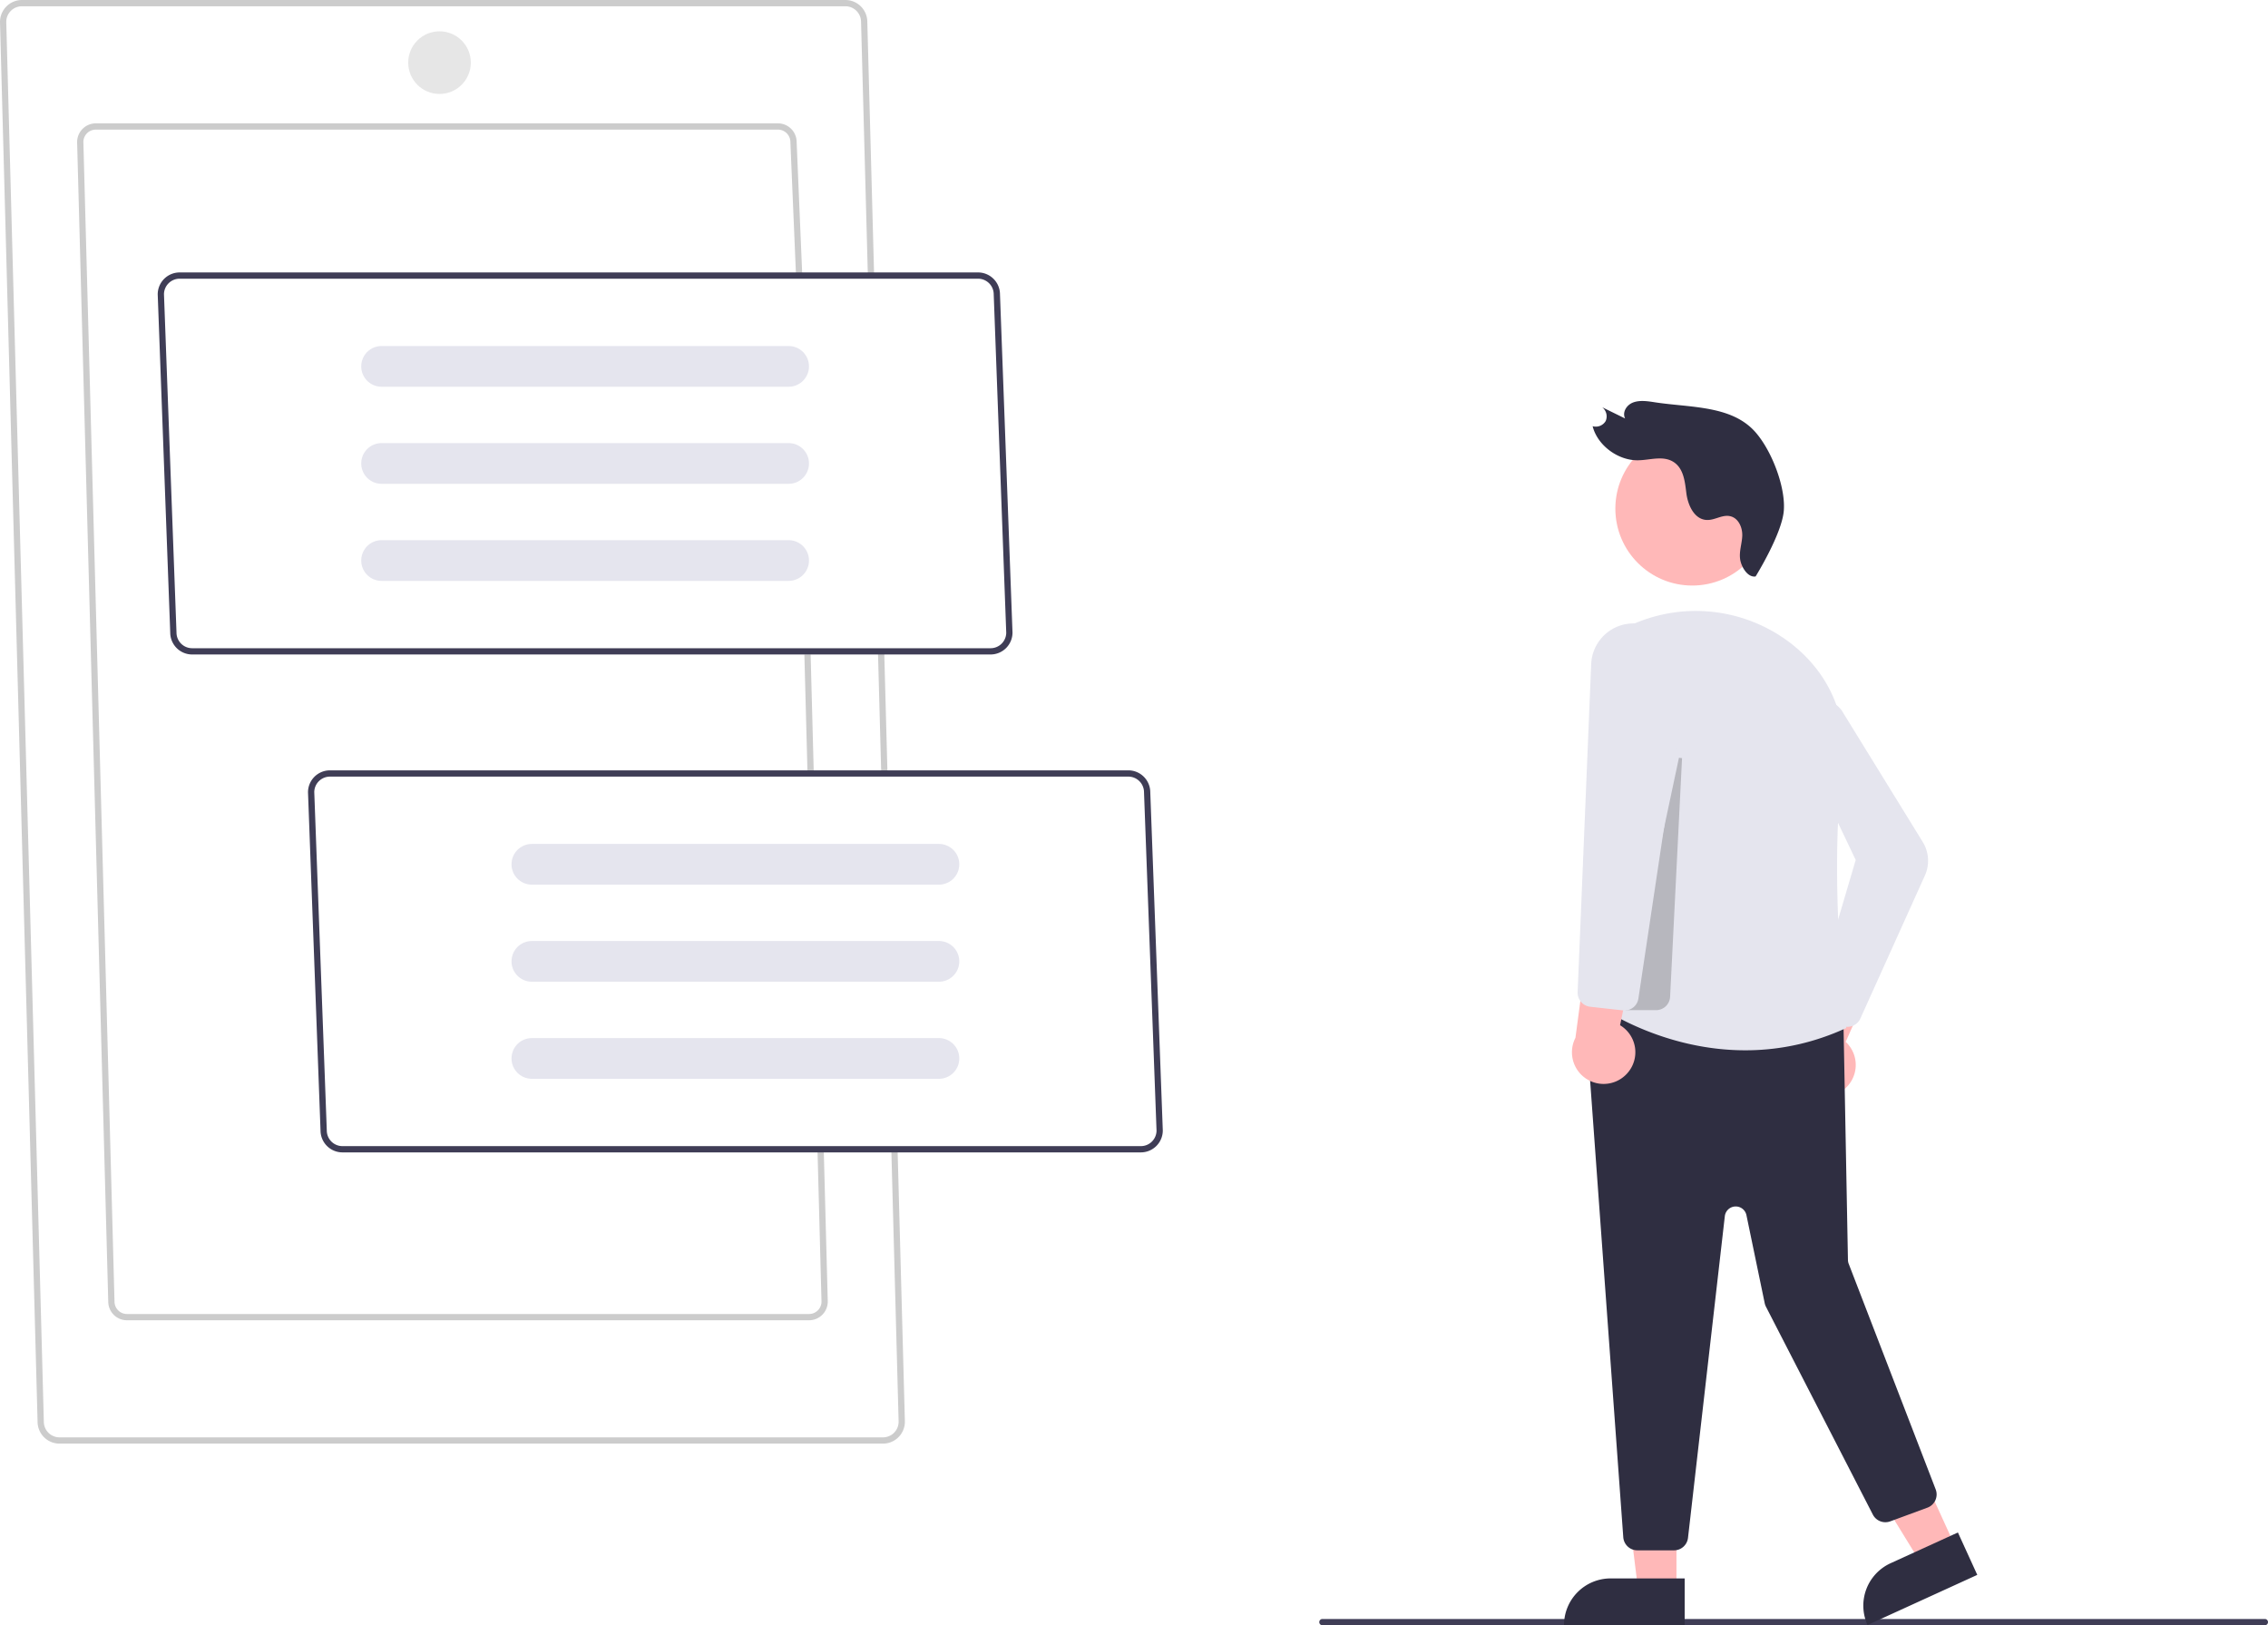 <svg id="f289da69-e568-4792-9b3f-1219e3d998d1" data-name="Layer 1" xmlns="http://www.w3.org/2000/svg" width="724.346" height="519" viewBox="0 0 724.346 519"><path d="M961.173,709.5h-301a1,1,0,0,1,0-2h301a1,1,0,0,1,0,2Z" transform="translate(-237.827 -190.5)" fill="#3f3d56"/><polygon points="535.418 507.548 523.159 507.548 517.326 460.26 535.421 460.261 535.418 507.548" fill="#ffb8b8"/><path d="M514.401,504.045h23.644a0,0,0,0,1,0,0v14.887a0,0,0,0,1,0,0H499.515a0,0,0,0,1,0,0v0A14.887,14.887,0,0,1,514.401,504.045Z" fill="#2f2e41"/><polygon points="624.374 493.661 613.222 498.754 588.269 458.165 604.727 450.648 624.374 493.661" fill="#ffb8b8"/><path d="M844.325,687.215H867.969a0,0,0,0,1,0,0v14.887a0,0,0,0,1,0,0H829.438a0,0,0,0,1,0,0v0A14.887,14.887,0,0,1,844.325,687.215Z" transform="translate(-449.718 224.896) rotate(-24.549)" fill="#2f2e41"/><path d="M826.498,538.605a10.056,10.056,0,0,0,.801-15.399l14.412-32.7-18.309,3.103-10.879,30.577A10.11,10.11,0,0,0,826.498,538.605Z" transform="translate(-237.827 -190.5)" fill="#ffb8b8"/><path d="M772.464,685.579H760.752a4.517,4.517,0,0,1-4.488-4.174L743.877,510.847a4.5,4.5,0,0,1,4.925-4.805l73.735,7.193a4.501,4.501,0,0,1,4.062,4.394l1.419,75.235a3.492,3.492,0,0,0,.234,1.193l27.785,72.053a4.499,4.499,0,0,1-2.643,5.841l-11.868,4.373a4.501,4.501,0,0,1-5.557-2.164L801.836,607.791a4.475,4.475,0,0,1-.404-1.143L795.601,578.555a3.5,3.5,0,0,0-6.904.312l-11.762,102.724A4.499,4.499,0,0,1,772.464,685.579Z" transform="translate(-237.827 -190.5)" fill="#2f2e41"/><circle cx="540.469" cy="162.426" r="24.561" fill="#ffb8b8"/><path d="M748.551,511.832c3.144,2.169,38.567,25.512,78.942,6.945-.523-4.509-5.562-49.779-1.161-83.152,2.088-15.834-4.218-30.503-17.299-40.246a49.733,49.733,0,0,0-50.02-5.401h-0q-.994.445-2.002.927Z" transform="translate(-237.827 -190.5)" fill="#e5e5ee"/><path d="M827.876,518.406a4.486,4.486,0,0,1-3.312-1.46l-5.373-5.861a4.523,4.523,0,0,1-.998-4.315l12.305-41.647L811.776,425.805a8.333,8.333,0,0,1-.57-5.546,8.309,8.309,0,0,1,15.387-1.966l25.309,41.067a11.451,11.451,0,0,1,.69,10.73l-20.61,45.665a4.489,4.489,0,0,1-3.39,2.592A4.567,4.567,0,0,1,827.876,518.406Z" transform="translate(-237.827 -190.5)" fill="#e5e5ee"/><path d="M766.727,513.079h-9.812l17.128-80.604.988.129L771.221,508.805A4.497,4.497,0,0,1,766.727,513.079Z" transform="translate(-237.827 -190.5)" opacity="0.2"/><path d="M757.648,533.119a10.056,10.056,0,0,0-2.413-15.229l7.308-34.98-17.265,6.837-4.293,32.169A10.11,10.11,0,0,0,757.648,533.119Z" transform="translate(-237.827 -190.5)" fill="#ffb8b8"/><path d="M756.658,513.18a4.693,4.693,0,0,1-.508-.028l-10.465-1.163a4.515,4.515,0,0,1-3.999-4.658l4.33-104.782a13.528,13.528,0,0,1,26.735-2.315l2.789,12.83-.014.091L761.098,509.346A4.485,4.485,0,0,1,756.658,513.18Z" transform="translate(-237.827 -190.5)" fill="#e5e5ee"/><path d="M798.532,374.579c-2.547.437-4.643-3.108-4.96-5.602s.592-4.881.691-7.358-1.069-5.488-3.642-6.223c-2.697-.77-5.198,1.394-7.959,1.133-3.848-.363-5.78-4.866-6.246-8.509s-.832-7.957-4.165-10.034c-3.322-2.071-7.432-.564-11.249-.5-6.452.109-13.019-4.811-14.527-10.882a3.66,3.66,0,0,0,4.175-1.672,3.704,3.704,0,0,0-1.114-4.378l7.313,3.581c-.999-2.034.51-4.351,2.588-5.121s4.495-.424,6.788-.068c11.45,1.779,24.713.902,32.308,9.633,5.261,6.047,9.591,17.554,9,25S798.532,374.579,798.532,374.579Z" transform="translate(-237.827 -190.5)" fill="#2f2e41"/><path d="M519.827,651.5h-263a7.008,7.008,0,0,1-7-7L237.827,197.527A7.013,7.013,0,0,1,244.827,190.5h263a7.008,7.008,0,0,1,7,7l2.174,80.973-1.999.054-2.175-81A5.012,5.012,0,0,0,507.827,192.5h-263a5.006,5.006,0,0,0-5,5L251.826,644.473A5.012,5.012,0,0,0,256.827,649.5h263a5.006,5.006,0,0,0,5-5l-2.335-86.973,1.999-.054,2.336,87A7.013,7.013,0,0,1,519.827,651.5Z" transform="translate(-237.827 -190.5)" fill="#ccc"/><rect x="518.738" y="398.493" width="2" height="38.4" transform="translate(-248.849 -176.402) rotate(-1.538)" fill="#ccc"/><path d="M496.226,612.109H278.367a5.977,5.977,0,0,1-5.97-5.97L262.457,235.888a5.982,5.982,0,0,1,5.97-5.997H486.286a5.977,5.977,0,0,1,5.97,5.97l1.8,42.597-1.998.084-1.801-42.639a3.985,3.985,0,0,0-3.971-4.012H268.427a3.975,3.975,0,0,0-3.97,3.97l9.94,370.251a3.981,3.981,0,0,0,3.971,3.997H496.226a3.975,3.975,0,0,0,3.97-3.97l-1.287-48.613,1.999-.053,1.288,48.639A5.982,5.982,0,0,1,496.226,612.109Z" transform="translate(-237.827 -190.5)" fill="#ccc"/><rect x="495.229" y="399.493" width="2" height="38.013" transform="translate(-248.727 -177.223) rotate(-1.516)" fill="#ccc"/><path d="M554.197,399.5h-255a7.008,7.008,0,0,1-7-6.942L288.197,284.5a7.008,7.008,0,0,1,7-7h255a7.008,7.008,0,0,1,7,6.942L561.197,392.5A7.008,7.008,0,0,1,554.197,399.5ZM290.197,284.447,294.197,392.5a5.006,5.006,0,0,0,5,5h255a5.006,5.006,0,0,0,5-4.947L555.197,284.5a5.006,5.006,0,0,0-5-5h-255A5.006,5.006,0,0,0,290.197,284.447Z" transform="translate(-237.827 -190.5)" fill="#3f3d56"/><path d="M602.197,558.5h-255a7.008,7.008,0,0,1-7-6.942L336.197,443.5a7.008,7.008,0,0,1,7-7h255a7.008,7.008,0,0,1,7,6.942L609.197,551.5A7.008,7.008,0,0,1,602.197,558.5ZM338.197,443.447,342.197,551.5a5.006,5.006,0,0,0,5,5h255a5.006,5.006,0,0,0,5-4.947L603.197,443.5a5.006,5.006,0,0,0-5-5h-255A5.006,5.006,0,0,0,338.197,443.447Z" transform="translate(-237.827 -190.5)" fill="#3f3d56"/><path d="M407.697,460a6.5,6.5,0,0,0,0,13h130a6.5,6.5,0,0,0,0-13Z" transform="translate(-237.827 -190.5)" fill="#e5e5ee"/><path d="M407.697,491a6.5,6.5,0,0,0,0,13h130a6.5,6.5,0,0,0,0-13Z" transform="translate(-237.827 -190.5)" fill="#e5e5ee"/><path d="M407.697,522a6.5,6.5,0,0,0,0,13h130a6.5,6.5,0,0,0,0-13Z" transform="translate(-237.827 -190.5)" fill="#e5e5ee"/><path d="M359.697,301a6.5,6.5,0,0,0,0,13h130a6.5,6.5,0,0,0,0-13Z" transform="translate(-237.827 -190.5)" fill="#e5e5ee"/><path d="M359.697,332a6.5,6.5,0,0,0,0,13h130a6.5,6.5,0,0,0,0-13Z" transform="translate(-237.827 -190.5)" fill="#e5e5ee"/><path d="M359.697,363a6.5,6.5,0,0,0,0,13h130a6.5,6.5,0,0,0,0-13Z" transform="translate(-237.827 -190.5)" fill="#e5e5ee"/><circle cx="140.37" cy="20" r="10" fill="#e6e6e6"/></svg>